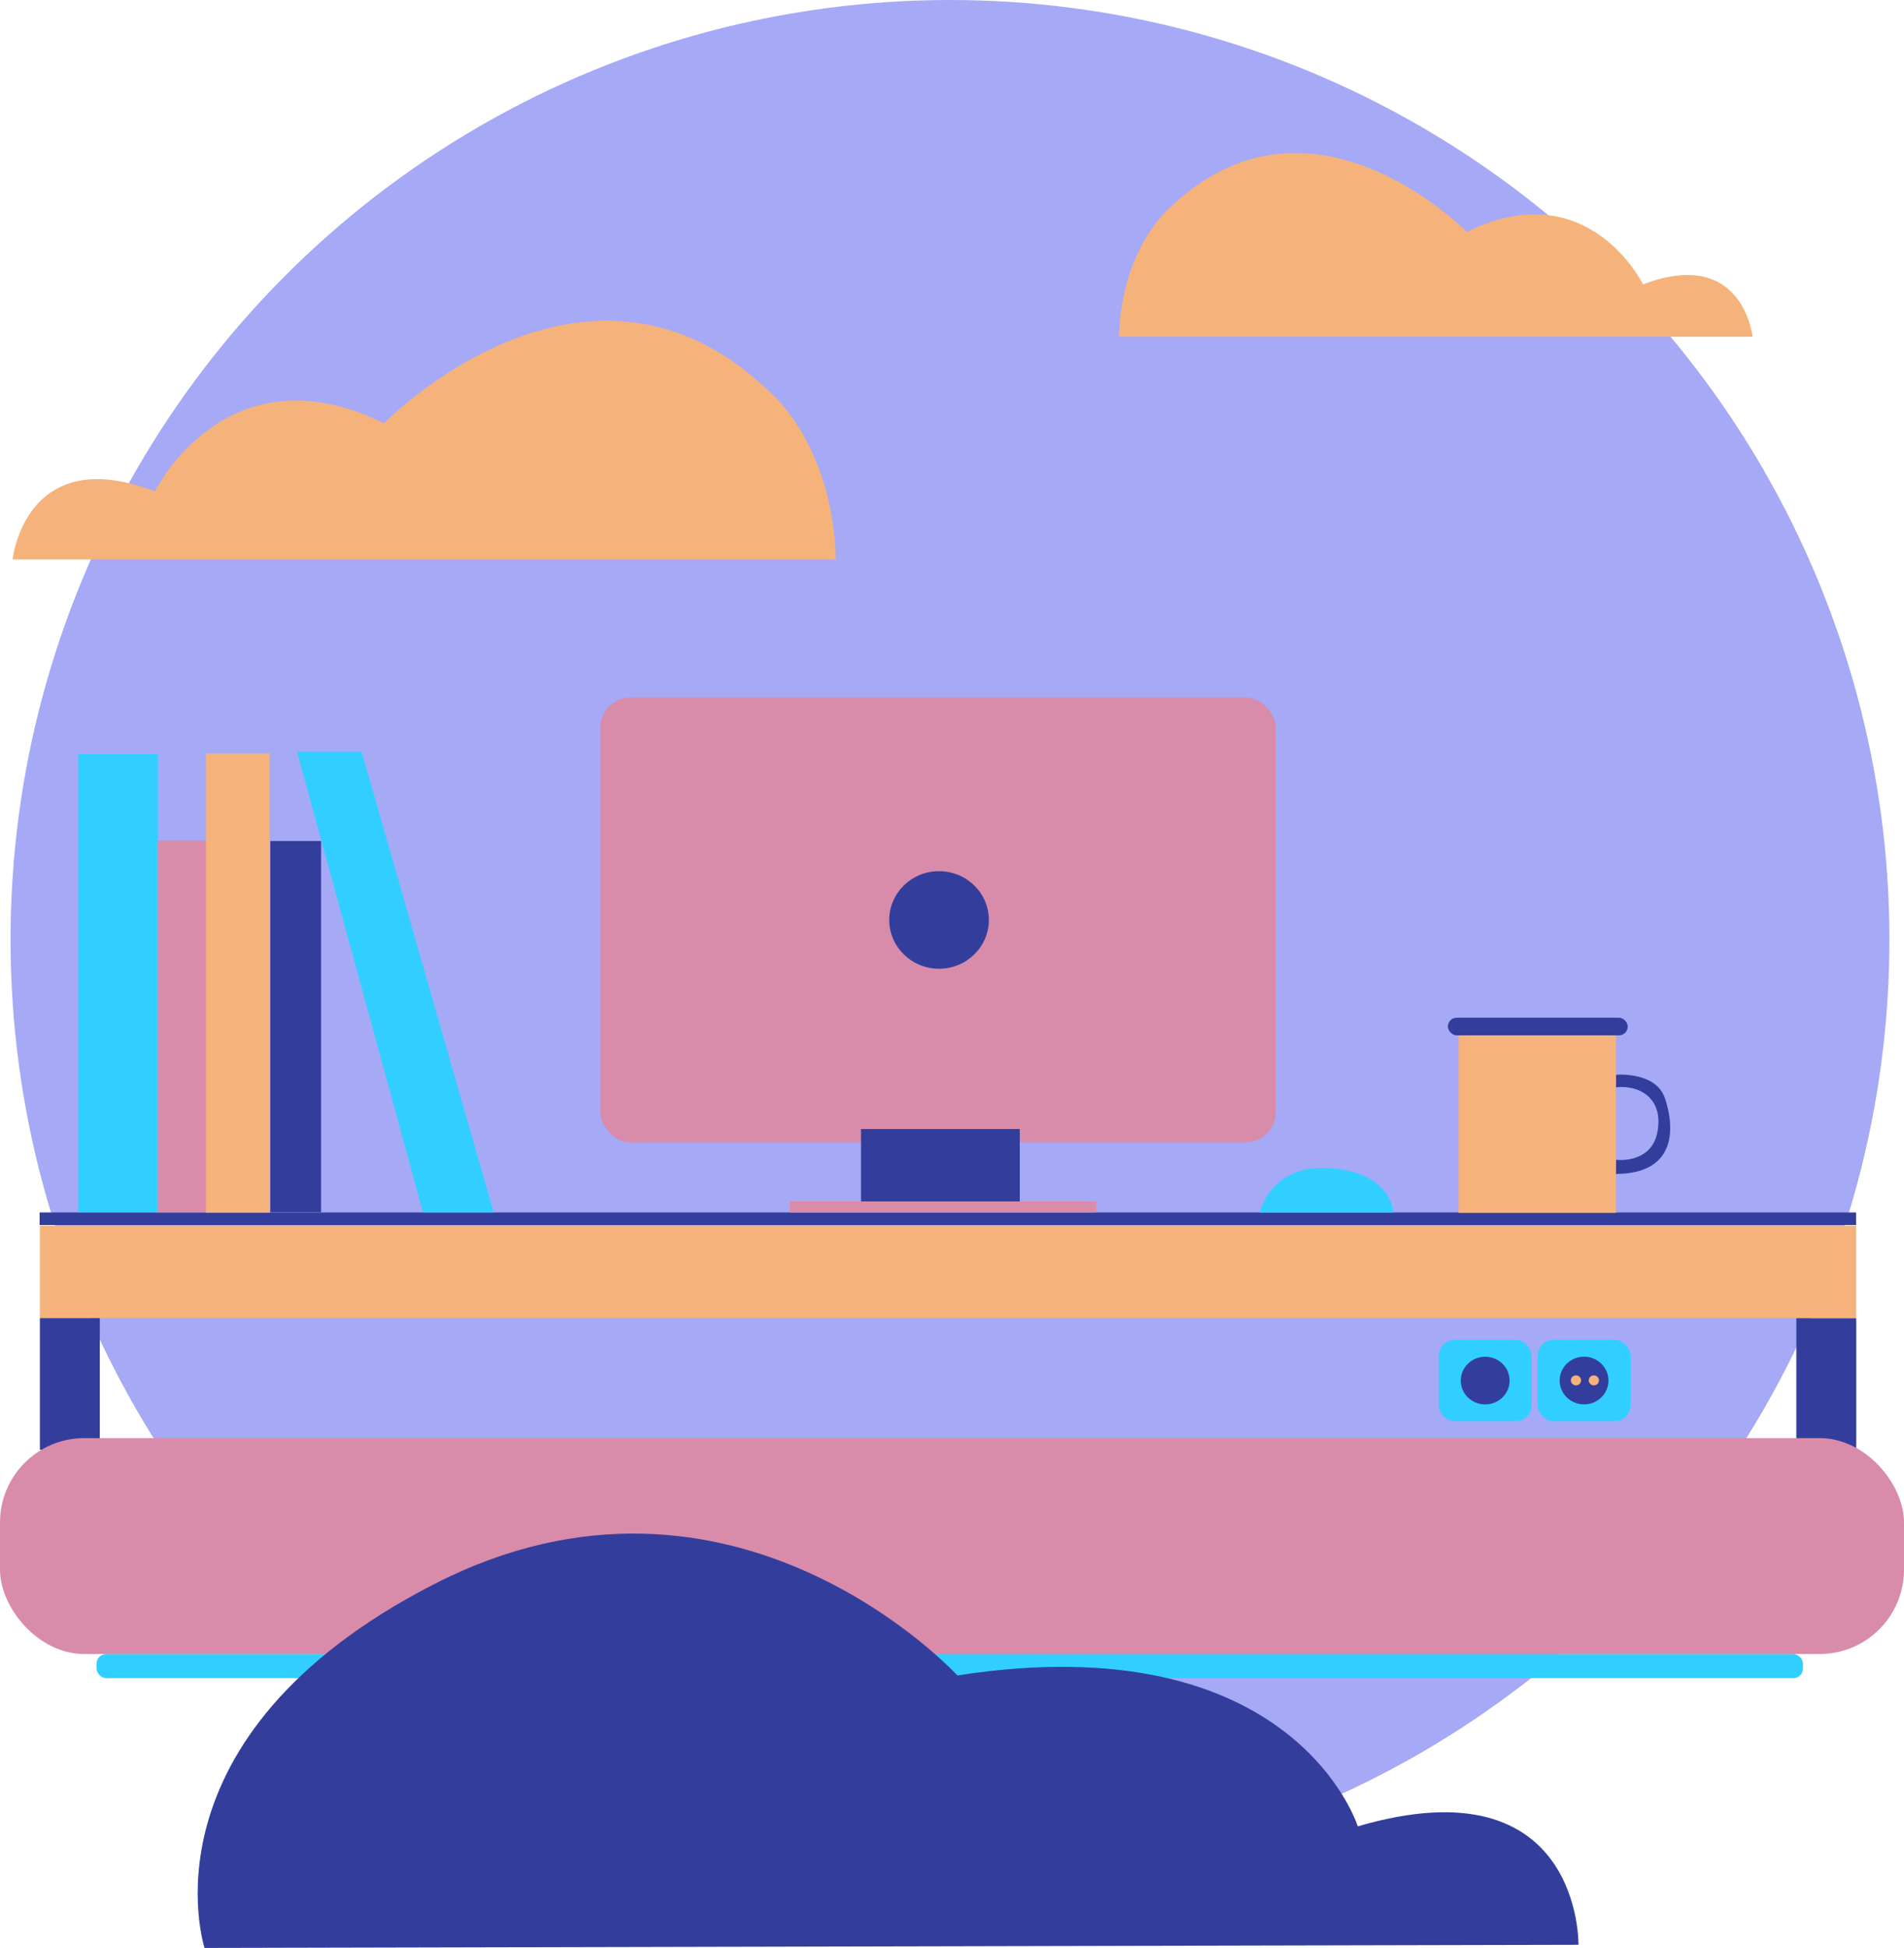 <svg id="Calque_1" data-name="Calque 1" xmlns="http://www.w3.org/2000/svg" viewBox="0 0 339.38 347.11"><defs><style>.cls-1{fill:#a5a9f6;}.cls-2{fill:#f5b37b;}.cls-3{fill:#31cfff;}.cls-4{fill:#333e9c;}.cls-5{fill:#d88caa;}</style></defs><title>HyblabPictoboulot</title><circle class="cls-1" cx="169.33" cy="167.45" r="167.45"/><path class="cls-2" d="M461.67,183.31H574.6s-1.7-16.13-19.53-9.34c0,0-9.76-20-31.42-9.34,0,0-28-28.72-53.16-4.07C470.49,160.57,462.06,167.69,461.67,183.31Z" transform="translate(-262.21 -123.3)"/><path class="cls-2" d="M411.19,223H264.45s2.21-21,25.38-12.14c0,0,12.69-25.93,40.82-12.14,0,0,36.35-37.32,69.07-5.28C399.72,193.43,410.68,202.69,411.19,223Z" transform="translate(-262.21 -123.3)"/><rect class="cls-3" x="274.09" y="238.75" width="16.54" height="14.5" rx="2.84" ry="2.84"/><rect class="cls-3" x="256.46" y="238.75" width="16.54" height="14.5" rx="2.84" ry="2.84"/><rect class="cls-2" x="7.1" y="218.4" width="323.74" height="16.49"/><rect class="cls-4" x="7.06" y="216.05" width="323.78" height="2.24"/><rect class="cls-4" x="7.11" y="234.88" width="10.68" height="23.46"/><rect class="cls-4" x="320.19" y="234.9" width="10.68" height="23.46"/><ellipse class="cls-4" cx="264.73" cy="246.01" rx="4.35" ry="4.25"/><ellipse class="cls-4" cx="282.35" cy="246" rx="4.35" ry="4.25"/><ellipse class="cls-2" cx="280.91" cy="245.97" rx="0.91" ry="0.89"/><ellipse class="cls-2" cx="284.1" cy="245.97" rx="0.91" ry="0.89"/><rect class="cls-5" x="107" y="124.28" width="120.4" height="79.29" rx="5.4" ry="5.4"/><ellipse class="cls-4" cx="167.38" cy="163.93" rx="8.88" ry="8.69"/><rect class="cls-4" x="153.47" y="201.18" width="28.3" height="13.05"/><rect class="cls-5" x="140.78" y="214.08" width="54.6" height="1.98"/><rect class="cls-3" x="13.94" y="134.37" width="14.21" height="81.65"/><rect class="cls-5" x="28.12" y="149.81" width="8.84" height="66.23"/><rect class="cls-2" x="36.71" y="134.24" width="11.38" height="81.85"/><rect class="cls-4" x="48.19" y="149.86" width="9.04" height="66.14"/><polygon class="cls-3" points="52.94 133.93 64.44 133.93 87.99 216.04 75.41 216.04 52.94 133.93"/><path class="cls-3" d="M486.78,339.37s1.8-8.78,12.71-7.9,11.07,7.9,11.07,7.9Z" transform="translate(-262.21 -123.3)"/><path class="cls-4" d="M550.16,314.82s7.19-.69,8.83,4.21,2.34,13.46-8.91,13.46l.16-2.52s6.41.84,7.43-5.12-3.36-8.26-7.43-7.8Z" transform="translate(-262.21 -123.3)"/><rect class="cls-2" x="259.99" y="183.98" width="28.06" height="32.15"/><rect class="cls-4" x="258.08" y="181.35" width="32.05" height="3.14" rx="1.57" ry="1.57"/><rect class="cls-5" y="256.26" width="339.38" height="38.47" rx="15.03" ry="15.03"/><rect class="cls-3" x="17.21" y="294.74" width="304.17" height="4.29" rx="1.71" ry="1.71"/><path class="cls-4" d="M298.67,470.41l244.9-.56s.57-32.78-39.34-21.11c0,0-11.28-36.2-71.37-26.89,0,0-39.95-43.58-93.21-16.3S298.67,470.41,298.67,470.41Z" transform="translate(-262.21 -123.3)"/></svg>